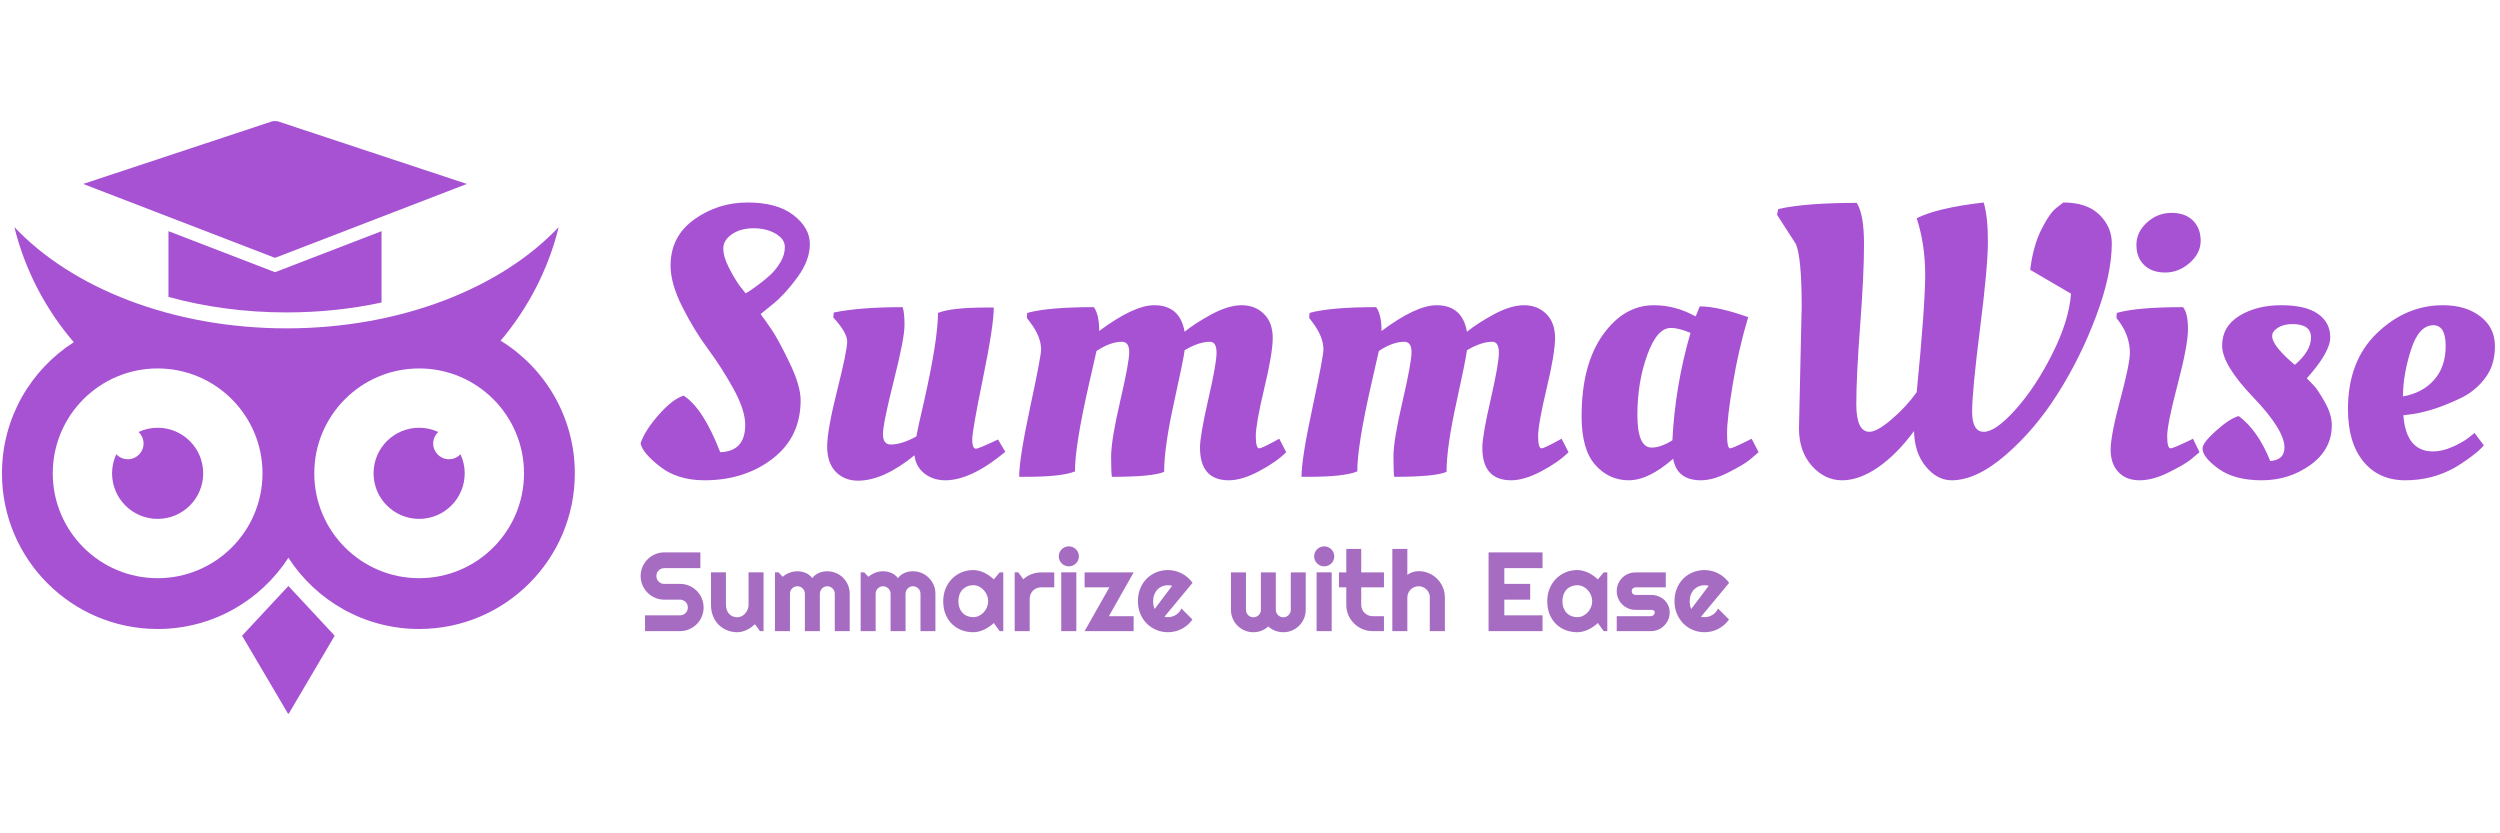 <svg xmlns="http://www.w3.org/2000/svg" version="1.1" xmlns:xlink="http://www.w3.org/1999/xlink" xmlns:svgjs="http://svgjs.dev/svgjs" width="90" height="30" viewBox="0 0 1000 237"><g transform="matrix(1,0,0,1,-0.606,0.276)"><svg viewBox="0 0 396 94" data-background-color="#ffffff" preserveAspectRatio="xMidYMid meet" height="237" width="1000" xmlns="http://www.w3.org/2000/svg" xmlns:xlink="http://www.w3.org/1999/xlink"><g id="tight-bounds" transform="matrix(1,0,0,1,0.24,-0.11)"><svg viewBox="0 0 395.52 94.219" height="94.219" width="395.52"><g><svg viewBox="0 0 531.7 126.659" height="94.219" width="395.52"><g transform="matrix(1,0,0,1,136.18,17.505)"><svg viewBox="0 0 395.52 91.649" height="91.649" width="395.52"><g id="textblocktransform"><svg viewBox="0 0 395.52 91.649" height="91.649" width="395.52" id="textblock"><g><svg viewBox="0 0 395.52 59.328" height="59.328" width="395.52"><g transform="matrix(1,0,0,1,0,0)"><svg width="395.52" viewBox="0.8 -35.5 240.98 36.15" height="59.328" data-palette-color="#a751d3"><path d="M21.6-9.8L21.6-9.8Q21.6-5 17.95-2.2 14.3 0.6 9.1 0.6L9.1 0.6Q5.6 0.6 3.33-1.18 1.05-2.95 0.8-4.2L0.8-4.2Q1.35-5.85 3.15-7.9 4.95-9.95 6.4-10.4L6.4-10.4Q8.95-8.75 11.15-3.05L11.15-3.05Q14.4-3.15 14.4-6.6L14.4-6.6Q14.4-8.5 12.88-11.28 11.35-14.05 9.55-16.48 7.75-18.9 6.23-21.93 4.7-24.95 4.7-27.3L4.7-27.3Q4.7-31.1 7.78-33.3 10.85-35.5 14.7-35.5 18.55-35.5 20.68-33.85 22.8-32.2 22.8-30.1 22.8-28 21.2-25.8 19.6-23.6 18-22.3L18-22.3 16.4-21Q17-20.2 17.85-18.95 18.7-17.7 20.15-14.7 21.6-11.7 21.6-9.8ZM17.78-26.2Q18.45-26.85 19-27.78 19.55-28.7 19.55-29.73 19.55-30.75 18.35-31.45 17.15-32.15 15.48-32.15 13.8-32.15 12.68-31.38 11.55-30.6 11.55-29.53 11.55-28.45 12.28-27.03 13-25.6 13.7-24.65L13.7-24.65 14.45-23.7Q14.95-23.95 16.03-24.75 17.1-25.55 17.78-26.2ZM25.05-3.78Q25.05-5.9 26.35-11.08 27.65-16.25 27.65-17.43 27.65-18.6 25.85-20.55L25.85-20.55 25.9-21.2Q29.3-21.9 34.85-21.9L34.85-21.9Q35.1-21.25 35.1-19.55 35.1-17.85 33.7-12.3 32.3-6.75 32.3-5.4 32.3-4.05 33.3-4.05L33.3-4.05Q34.75-4.05 36.65-5.1L36.65-5.1Q36.85-6.3 37.65-9.7L37.65-9.7Q39.45-17.7 39.45-21.15L39.45-21.15Q41.2-21.85 45.75-21.85L45.75-21.85 46.7-21.85Q46.7-19.5 45.3-12.68 43.9-5.85 43.9-4.67 43.9-3.5 44.4-3.5L44.4-3.5Q44.7-3.5 47.25-4.7L47.25-4.7 48.2-3.1Q43.75 0.6 40.4 0.6L40.4 0.6Q38.8 0.6 37.67-0.3 36.55-1.2 36.4-2.65L36.4-2.65Q32.35 0.65 29.05 0.65L29.05 0.65Q27.3 0.65 26.17-0.5 25.05-1.65 25.05-3.78ZM50.95 0.15L50.95 0.15 50 0.15Q50-2.2 51.42-8.85 52.85-15.5 52.85-16.4L52.85-16.4Q52.85-18.05 51.45-19.9L51.45-19.9 51-20.5 51.05-21.15Q53.75-21.9 59.7-21.9L59.7-21.9Q60.4-20.95 60.4-18.8L60.4-18.8Q64.9-22.15 67.55-22.15L67.55-22.15Q70.9-22.15 71.5-18.7L71.5-18.7Q72.84-19.8 75.02-20.98 77.2-22.15 78.92-22.15 80.65-22.15 81.8-21.03 82.95-19.9 82.95-17.9 82.95-15.9 81.84-11.3 80.75-6.7 80.75-5.13 80.75-3.55 81.2-3.55L81.2-3.55Q81.5-3.55 83.25-4.5L83.25-4.5 83.8-4.8 84.7-3.05Q83.4-1.75 81.17-0.58 78.95 0.6 77.25 0.6L77.25 0.6Q73.5 0.6 73.5-3.65L73.5-3.65Q73.5-5.2 74.57-9.88 75.65-14.55 75.65-15.98 75.65-17.4 74.8-17.4L74.8-17.4Q73.34-17.4 71.5-16.3L71.5-16.3Q71.4-15.3 70.12-9.5 68.84-3.7 68.84-0.5L68.84-0.5Q67.4 0.15 62.05 0.15L62.05 0.15Q61.95-0.4 61.95-2.5 61.95-4.6 63.12-9.65 64.3-14.7 64.3-16.05 64.3-17.4 63.35-17.4L63.35-17.4Q61.85-17.4 60.05-16.2L60.05-16.2Q59.95-15.75 59.05-11.8L59.05-11.8Q57.25-3.9 57.25-0.55L57.25-0.55Q55.5 0.15 50.95 0.15ZM87.64 0.15L87.64 0.15 86.69 0.15Q86.69-2.2 88.12-8.85 89.54-15.5 89.54-16.4L89.54-16.4Q89.54-18.05 88.14-19.9L88.14-19.9 87.69-20.5 87.74-21.15Q90.44-21.9 96.39-21.9L96.39-21.9Q97.09-20.95 97.09-18.8L97.09-18.8Q101.59-22.15 104.24-22.15L104.24-22.15Q107.59-22.15 108.19-18.7L108.19-18.7Q109.54-19.8 111.72-20.98 113.89-22.15 115.62-22.15 117.34-22.15 118.49-21.03 119.64-19.9 119.64-17.9 119.64-15.9 118.54-11.3 117.44-6.7 117.44-5.13 117.44-3.55 117.89-3.55L117.89-3.55Q118.19-3.55 119.94-4.5L119.94-4.5 120.49-4.8 121.39-3.05Q120.09-1.75 117.87-0.58 115.64 0.6 113.94 0.6L113.94 0.6Q110.19 0.6 110.19-3.65L110.19-3.65Q110.19-5.2 111.27-9.88 112.34-14.55 112.34-15.98 112.34-17.4 111.49-17.4L111.49-17.4Q110.04-17.4 108.19-16.3L108.19-16.3Q108.09-15.3 106.82-9.5 105.54-3.7 105.54-0.5L105.54-0.5Q104.09 0.15 98.74 0.15L98.74 0.15Q98.64-0.4 98.64-2.5 98.64-4.6 99.82-9.65 100.99-14.7 100.99-16.05 100.99-17.4 100.04-17.4L100.04-17.4Q98.54-17.4 96.74-16.2L96.74-16.2Q96.64-15.75 95.74-11.8L95.74-11.8Q93.94-3.9 93.94-0.55L93.94-0.55Q92.19 0.15 87.64 0.15ZM137.89-20.7L137.89-20.7Q137.99-20.8 138.44-22L138.44-22Q140.79-22 144.74-20.6L144.74-20.6Q143.49-16.45 142.74-11.93 141.99-7.4 141.99-5.48 141.99-3.55 142.39-3.55L142.39-3.55Q142.69-3.55 144.59-4.5L144.59-4.5 145.19-4.8 146.09-3.05Q145.64-2.65 144.92-2.05 144.19-1.45 142.19-0.43 140.19 0.6 138.59 0.6L138.59 0.6Q135.49 0.6 134.99-2.2L134.99-2.2Q131.79 0.6 129.22 0.6 126.64 0.6 124.87-1.4 123.09-3.4 123.09-7.7L123.09-7.7Q123.09-14.4 125.84-18.28 128.59-22.15 132.49-22.15L132.49-22.15Q135.29-22.15 137.89-20.7ZM132.19-3.65L132.19-3.65Q133.39-3.65 134.89-4.6L134.89-4.6Q135.24-11.65 137.24-18.55L137.24-18.55Q135.74-19.2 134.69-19.2L134.69-19.2Q132.89-19.2 131.62-15.68 130.34-12.15 130.34-7.9 130.34-3.65 132.19-3.65ZM151.34-6.15L151.34-6.15Q151.34-6.15 151.69-22L151.69-22Q151.69-28.3 150.94-30.1L150.94-30.1 148.49-33.9 148.64-34.65Q152.19-35.45 158.84-35.45L158.84-35.45Q159.79-34 159.79-30.08 159.79-26.15 159.29-19.53 158.79-12.9 158.79-9.3 158.79-5.7 160.49-5.7L160.49-5.7Q161.49-5.7 163.39-7.33 165.29-8.95 166.64-10.85L166.64-10.85Q167.74-22.15 167.74-26.1 167.74-30.05 166.64-33.45L166.64-33.45Q169.29-34.8 175.34-35.5L175.34-35.5Q175.89-33.7 175.89-30.43 175.89-27.15 174.86-19.05 173.84-10.95 173.84-8.33 173.84-5.7 175.36-5.7 176.89-5.7 179.49-8.6 182.09-11.5 184.26-15.83 186.44-20.15 186.69-23.65L186.69-23.65 181.39-26.75Q181.74-29.75 182.81-31.93 183.89-34.1 184.79-34.8L184.79-34.8 185.69-35.5Q188.74-35.5 190.36-33.93 191.99-32.35 191.99-30.2L191.99-30.2Q191.99-26.15 189.96-20.75 187.94-15.35 184.96-10.65 181.99-5.95 178.19-2.68 174.39 0.6 171.19 0.6L171.19 0.6Q169.29 0.6 167.81-1.2 166.34-3 166.29-5.8L166.29-5.8Q164.09-2.8 161.64-1.1 159.19 0.6 156.94 0.6 154.69 0.6 153.01-1.28 151.34-3.15 151.34-6.15ZM201.89-19.05Q201.89-16.95 200.54-11.83 199.19-6.7 199.19-5.13 199.19-3.55 199.64-3.55L199.64-3.55Q199.94-3.55 201.94-4.5L201.94-4.5 202.54-4.8 203.39-3.05Q202.94-2.65 202.19-2.05 201.44-1.45 199.39-0.43 197.34 0.6 195.59 0.6 193.84 0.6 192.84-0.48 191.84-1.55 191.84-3.38 191.84-5.2 193.09-9.88 194.34-14.55 194.34-15.95L194.34-15.95Q194.34-18.05 193.04-19.9L193.04-19.9 192.59-20.5 192.64-21.15Q195.29-21.9 201.24-21.9L201.24-21.9Q201.89-21.15 201.89-19.05ZM196.19-27.38Q195.19-28.35 195.19-30 195.19-31.65 196.56-32.9 197.94-34.15 199.74-34.15 201.54-34.15 202.54-33.15 203.54-32.15 203.54-30.53 203.54-28.9 202.11-27.65 200.69-26.4 198.94-26.4 197.19-26.4 196.19-27.38ZM220.58-6.55L220.58-6.55Q220.58-3.4 217.81-1.4 215.03 0.6 211.48 0.6 207.93 0.6 205.86-0.9 203.78-2.4 203.78-3.55L203.78-3.55Q203.78-4.25 205.53-5.83 207.28-7.4 208.48-7.75L208.48-7.75Q210.98-5.9 212.58-1.9L212.58-1.9Q214.43-2.05 214.43-3.65L214.43-3.65Q214.43-5.95 210.38-10.18 206.33-14.4 206.33-16.9 206.33-19.4 208.58-20.78 210.83-22.15 214.01-22.15 217.18-22.15 218.78-21.03 220.38-19.9 220.38-17.98 220.38-16.05 217.33-12.65L217.33-12.65Q217.68-12.3 218.23-11.73 218.78-11.15 219.68-9.55 220.58-7.95 220.58-6.55ZM215.78-14.4Q217.88-16.2 217.88-17.95 217.88-19.7 215.48-19.7L215.48-19.7Q214.33-19.7 213.58-19.23 212.83-18.75 212.83-18.15L212.83-18.15Q212.83-17.05 215.03-15.05L215.03-15.05 215.78-14.4ZM222.68-8.65L222.68-8.65Q222.68-14.9 226.46-18.53 230.23-22.15 235.03-22.15L235.03-22.15Q237.98-22.15 239.88-20.7 241.78-19.25 241.78-16.82 241.78-14.4 240.56-12.75 239.33-11.1 237.58-10.2L237.58-10.2Q234.03-8.45 231.08-8L231.08-8 229.88-7.85Q230.23-3.15 233.73-3.15L233.73-3.15Q234.93-3.15 236.28-3.75 237.63-4.35 238.38-4.95L238.38-4.95 239.13-5.55 240.33-3.95Q239.93-3.4 238.73-2.5 237.53-1.6 236.48-1L236.48-1Q233.58 0.6 230.13 0.6 226.68 0.6 224.68-1.85 222.68-4.3 222.68-8.65ZM229.83-10.3Q232.38-10.75 233.88-12.45 235.38-14.15 235.38-16.85 235.38-19.55 233.78-19.55L233.78-19.55Q231.88-19.55 230.86-16.32 229.83-13.1 229.83-10.3L229.83-10.3Z" opacity="1" transform="matrix(1,0,0,1,0,0)" fill="#a751d3" class="wordmark-text-0" data-fill-palette-color="primary" id="text-0"></path></svg></g></svg></g><g transform="matrix(1,0,0,1,0,73.334)"><svg viewBox="0 0 232.21 18.315" height="18.315" width="232.21"><g transform="matrix(1,0,0,1,0,0)"><svg width="232.21" viewBox="1.2 -37.7 484.06 38.19" height="18.315" data-palette-color="#a56cc1"><path d="M1.2-24.51L1.2-24.51Q1.2-26.68 2.03-28.59 2.86-30.49 4.28-31.92 5.71-33.35 7.62-34.18 9.52-35.01 11.69-35.01L11.69-35.01 27.76-35.01 27.76-28 11.69-28Q10.96-28 10.33-27.73 9.69-27.47 9.22-26.99 8.74-26.51 8.47-25.88 8.2-25.24 8.2-24.51L8.2-24.51Q8.2-23.78 8.47-23.13 8.74-22.49 9.22-22.01 9.69-21.53 10.33-21.26 10.96-21 11.69-21L11.69-21 18.7-21Q20.87-21 22.79-20.18 24.71-19.36 26.14-17.93 27.56-16.5 28.38-14.59 29.2-12.67 29.2-10.5L29.2-10.5Q29.2-8.33 28.38-6.42 27.56-4.52 26.14-3.09 24.71-1.66 22.79-0.83 20.87 0 18.7 0L18.7 0 3.15 0 3.15-7.01 18.7-7.01Q19.43-7.01 20.07-7.28 20.7-7.54 21.18-8.02 21.66-8.5 21.92-9.13 22.19-9.77 22.19-10.5L22.19-10.5Q22.19-11.23 21.92-11.87 21.66-12.5 21.18-12.98 20.7-13.45 20.07-13.72 19.43-13.99 18.7-13.99L18.7-13.99 11.69-13.99Q9.52-13.99 7.62-14.82 5.71-15.65 4.28-17.08 2.86-18.51 2.03-20.42 1.2-22.34 1.2-24.51ZM54.25 0L52.05-3.05Q51.24-2.32 50.33-1.67 49.41-1.03 48.41-0.55 47.41-0.07 46.35 0.21 45.29 0.49 44.19 0.49L44.19 0.49Q41.77 0.49 39.65-0.37 37.52-1.22 35.92-2.8 34.32-4.37 33.41-6.63 32.49-8.89 32.49-11.69L32.49-11.69 32.49-26.15 39.13-26.15 39.13-11.69Q39.13-10.38 39.54-9.34 39.94-8.3 40.62-7.59 41.31-6.88 42.22-6.52 43.14-6.15 44.19-6.15L44.19-6.15Q45.21-6.15 46.13-6.63 47.04-7.1 47.73-7.89 48.41-8.67 48.8-9.66 49.19-10.64 49.19-11.69L49.19-11.69 49.19-26.15 55.86-26.15 55.86 0 54.25 0ZM94.18-16.6L94.18 0 87.54 0 87.54-16.6Q87.54-17.29 87.29-17.9 87.03-18.51 86.57-18.97 86.1-19.43 85.49-19.69 84.88-19.95 84.2-19.95L84.2-19.95Q83.52-19.95 82.92-19.69 82.32-19.43 81.87-18.97 81.42-18.51 81.16-17.9 80.9-17.29 80.9-16.6L80.9-16.6 80.9 0 74.24 0 74.24-16.6Q74.24-17.29 73.98-17.9 73.73-18.51 73.26-18.97 72.8-19.43 72.19-19.69 71.58-19.95 70.89-19.95L70.89-19.95Q70.21-19.95 69.61-19.69 69.01-19.43 68.56-18.97 68.11-18.51 67.85-17.9 67.6-17.29 67.6-16.6L67.6-16.6 67.6 0 60.93 0 60.93-26.15 62.54-26.15 64.35-24.15Q65.74-25.32 67.41-25.96 69.09-26.61 70.89-26.61L70.89-26.61Q72.72-26.61 74.47-25.93 76.22-25.24 77.53-23.56L77.53-23.56Q78.14-24.39 78.93-24.98 79.71-25.56 80.57-25.93 81.44-26.29 82.37-26.45 83.3-26.61 84.2-26.61L84.2-26.61Q86.27-26.61 88.09-25.83 89.91-25.05 91.27-23.69 92.62-22.34 93.4-20.51 94.18-18.68 94.18-16.6L94.18-16.6ZM132.29-16.6L132.29 0 125.65 0 125.65-16.6Q125.65-17.29 125.4-17.9 125.14-18.51 124.68-18.97 124.21-19.43 123.6-19.69 122.99-19.95 122.31-19.95L122.31-19.95Q121.62-19.95 121.03-19.69 120.43-19.43 119.98-18.97 119.52-18.51 119.27-17.9 119.01-17.29 119.01-16.6L119.01-16.6 119.01 0 112.35 0 112.35-16.6Q112.35-17.29 112.09-17.9 111.83-18.51 111.37-18.97 110.91-19.43 110.3-19.69 109.68-19.95 109-19.95L109-19.95Q108.32-19.95 107.72-19.69 107.12-19.43 106.67-18.97 106.22-18.51 105.96-17.9 105.71-17.29 105.71-16.6L105.71-16.6 105.71 0 99.04 0 99.04-26.15 100.65-26.15 102.46-24.15Q103.85-25.32 105.52-25.96 107.19-26.61 109-26.61L109-26.61Q110.83-26.61 112.58-25.93 114.32-25.24 115.64-23.56L115.64-23.56Q116.25-24.39 117.03-24.98 117.81-25.56 118.68-25.93 119.55-26.29 120.48-26.45 121.4-26.61 122.31-26.61L122.31-26.61Q124.38-26.61 126.2-25.83 128.02-25.05 129.37-23.69 130.73-22.34 131.51-20.51 132.29-18.68 132.29-16.6L132.29-16.6ZM162.47-26.1L162.47 0 160.85 0 158.27-3.59Q157.31-2.73 156.25-1.99 155.19-1.25 154.02-0.7 152.85-0.15 151.61 0.17 150.38 0.49 149.11 0.49L149.11 0.49Q146.35 0.49 143.92-0.44 141.49-1.37 139.68-3.14 137.86-4.91 136.81-7.47 135.76-10.03 135.76-13.31L135.76-13.31Q135.76-16.36 136.81-18.91 137.86-21.46 139.68-23.29 141.49-25.12 143.92-26.14 146.35-27.15 149.11-27.15L149.11-27.15Q150.38-27.15 151.63-26.83 152.87-26.51 154.04-25.95 155.21-25.39 156.28-24.63 157.34-23.88 158.27-23L158.27-23 160.85-26.1 162.47-26.1ZM155.75-13.31L155.75-13.31Q155.75-14.67 155.23-15.95 154.7-17.24 153.8-18.23 152.9-19.21 151.69-19.81 150.48-20.41 149.11-20.41L149.11-20.41Q147.74-20.41 146.54-19.95 145.33-19.48 144.44-18.58 143.54-17.68 143.03-16.35 142.52-15.01 142.52-13.31L142.52-13.31Q142.52-11.6 143.03-10.27 143.54-8.94 144.44-8.03 145.33-7.13 146.54-6.67 147.74-6.2 149.11-6.2L149.11-6.2Q150.48-6.2 151.69-6.8 152.9-7.4 153.8-8.39 154.7-9.38 155.23-10.66 155.75-11.94 155.75-13.31ZM174.21-14.4L174.21 0 167.54 0 167.54-26.15 169.15-26.15 171.35-23.05Q172.96-24.51 175.01-25.31 177.06-26.1 179.26-26.1L179.26-26.1 185.14-26.1 185.14-19.46 179.26-19.46Q178.21-19.46 177.28-19.07 176.35-18.68 175.67-17.99 174.99-17.31 174.6-16.38 174.21-15.45 174.21-14.4L174.21-14.4ZM196.1-33.25L196.1-33.25Q196.1-32.32 195.75-31.52 195.4-30.71 194.78-30.11 194.17-29.52 193.36-29.16 192.54-28.81 191.61-28.81L191.61-28.81Q190.68-28.81 189.87-29.16 189.05-29.52 188.45-30.11 187.85-30.71 187.5-31.52 187.14-32.32 187.14-33.25L187.14-33.25Q187.14-34.16 187.5-34.97 187.85-35.79 188.45-36.39 189.05-36.99 189.87-37.34 190.68-37.7 191.61-37.7L191.61-37.7Q192.54-37.7 193.36-37.34 194.17-36.99 194.78-36.39 195.4-35.79 195.75-34.97 196.1-34.16 196.1-33.25ZM194.96-26.15L194.96 0 188.24 0 188.24-26.15 194.96-26.15ZM220.44-6.64L220.44 0 198.64 0 209.65-19.46 198.64-19.46 198.64-26.1 220.44-26.1 209.43-6.64 220.44-6.64ZM246.64-21.46L234.14-6.4Q234.53-6.27 234.92-6.24 235.31-6.2 235.7-6.2L235.7-6.2Q236.67-6.2 237.58-6.47 238.48-6.74 239.27-7.24 240.07-7.74 240.69-8.46 241.31-9.18 241.7-10.06L241.7-10.06 246.59-5.15Q245.66-3.83 244.45-2.78 243.24-1.73 241.84-1 240.43-0.27 238.88 0.11 237.33 0.49 235.7 0.49L235.7 0.49Q232.94 0.49 230.51-0.54 228.08-1.56 226.26-3.39 224.44-5.22 223.39-7.75 222.34-10.28 222.34-13.31L222.34-13.31Q222.34-16.41 223.39-18.97 224.44-21.53 226.26-23.34 228.08-25.15 230.51-26.15 232.94-27.15 235.7-27.15L235.7-27.15Q237.33-27.15 238.9-26.76 240.46-26.37 241.86-25.63 243.27-24.9 244.49-23.84 245.71-22.78 246.64-21.46L246.64-21.46ZM229.79-9.84L237.55-20.14Q237.09-20.31 236.64-20.36 236.19-20.41 235.7-20.41L235.7-20.41Q234.33-20.41 233.12-19.91 231.91-19.41 231.02-18.48 230.13-17.55 229.62-16.25 229.11-14.94 229.11-13.31L229.11-13.31Q229.11-12.94 229.14-12.48 229.18-12.01 229.26-11.54 229.35-11.06 229.47-10.62 229.59-10.18 229.79-9.84L229.79-9.84ZM296.97-26.1L296.97-9.45Q296.97-7.4 296.19-5.58 295.41-3.76 294.05-2.42 292.7-1.07 290.88-0.29 289.06 0.49 286.99 0.49L286.99 0.49Q285.13 0.49 283.42-0.16 281.71-0.81 280.32-2.05L280.32-2.05Q278.95-0.81 277.26-0.16 275.56 0.49 273.68 0.49L273.68 0.49Q271.61 0.49 269.8-0.29 267.99-1.07 266.64-2.42 265.28-3.76 264.5-5.58 263.72-7.4 263.72-9.45L263.72-9.45 263.72-26.1 270.39-26.1 270.39-9.45Q270.39-8.76 270.64-8.17 270.9-7.57 271.35-7.12 271.8-6.67 272.4-6.41 273-6.15 273.68-6.15L273.68-6.15Q274.36-6.15 274.98-6.41 275.59-6.67 276.05-7.12 276.51-7.57 276.77-8.17 277.03-8.76 277.03-9.45L277.03-9.45 277.03-26.1 283.67-26.1 283.67-9.45Q283.67-8.76 283.93-8.17 284.2-7.57 284.66-7.12 285.11-6.67 285.7-6.41 286.3-6.15 286.99-6.15L286.99-6.15Q287.67-6.15 288.28-6.41 288.89-6.67 289.34-7.12 289.79-7.57 290.06-8.17 290.33-8.76 290.33-9.45L290.33-9.45 290.33-26.1 296.97-26.1ZM309.66-33.25L309.66-33.25Q309.66-32.32 309.31-31.52 308.96-30.71 308.35-30.11 307.74-29.52 306.92-29.16 306.1-28.81 305.17-28.81L305.17-28.81Q304.24-28.81 303.43-29.16 302.61-29.52 302.01-30.11 301.41-30.71 301.06-31.52 300.7-32.32 300.7-33.25L300.7-33.25Q300.7-34.16 301.06-34.97 301.41-35.79 302.01-36.39 302.61-36.99 303.43-37.34 304.24-37.7 305.17-37.7L305.17-37.7Q306.1-37.7 306.92-37.34 307.74-36.99 308.35-36.39 308.96-35.79 309.31-34.97 309.66-34.16 309.66-33.25ZM308.52-26.15L308.52 0 301.8 0 301.8-26.15 308.52-26.15ZM331.76 0L326.7 0Q324.29 0 322.16-0.92 320.04-1.83 318.44-3.43 316.84-5.03 315.92-7.15 315.01-9.28 315.01-11.69L315.01-11.69 315.01-19.46 311.76-19.46 311.76-26.1 315.01-26.1 315.01-36.55 321.65-36.55 321.65-26.1 331.76-26.1 331.76-19.46 321.65-19.46 321.65-11.69Q321.65-10.64 322.04-9.73 322.43-8.81 323.11-8.13 323.8-7.45 324.73-7.04 325.65-6.64 326.7-6.64L326.7-6.64 331.76-6.64 331.76 0ZM342.16-14.94L342.16 0 335.49 0 335.49-36.55 342.16-36.55 342.16-25Q343.35-25.9 344.62-26.28 345.89-26.66 347.21-26.66L347.21-26.66Q349.63-26.66 351.75-25.74 353.87-24.83 355.45-23.23 357.02-21.63 357.94-19.49 358.85-17.36 358.85-14.94L358.85-14.94 358.85 0 352.14 0 352.14-14.94 352.19-14.94Q352.19-15.97 351.8-16.88 351.41-17.8 350.72-18.48 350.04-19.17 349.14-19.56 348.23-19.95 347.21-19.95L347.21-19.95Q346.16-19.95 345.23-19.56 344.3-19.17 343.62-18.48 342.94-17.8 342.55-16.88 342.16-15.97 342.16-14.94L342.16-14.94ZM402.28-7.01L402.28 0 378.28 0 378.28-35.01 402.28-35.01 402.28-28 385.29-28 385.29-21 396.79-21 396.79-13.99 385.29-13.99 385.29-7.01 402.28-7.01ZM431.09-26.1L431.09 0 429.48 0 426.89-3.59Q425.94-2.73 424.87-1.99 423.81-1.25 422.64-0.7 421.47-0.15 420.24 0.17 419 0.49 417.73 0.49L417.73 0.49Q414.97 0.49 412.55-0.44 410.12-1.37 408.3-3.14 406.48-4.91 405.43-7.47 404.38-10.03 404.38-13.31L404.38-13.31Q404.38-16.36 405.43-18.91 406.48-21.46 408.3-23.29 410.12-25.12 412.55-26.14 414.97-27.15 417.73-27.15L417.73-27.15Q419-27.15 420.25-26.83 421.49-26.51 422.67-25.95 423.84-25.39 424.9-24.63 425.96-23.88 426.89-23L426.89-23 429.48-26.1 431.09-26.1ZM424.37-13.31L424.37-13.31Q424.37-14.67 423.85-15.95 423.32-17.24 422.42-18.23 421.52-19.21 420.31-19.81 419.1-20.41 417.73-20.41L417.73-20.41Q416.37-20.41 415.16-19.95 413.95-19.48 413.06-18.58 412.17-17.68 411.65-16.35 411.14-15.01 411.14-13.31L411.14-13.31Q411.14-11.6 411.65-10.27 412.17-8.94 413.06-8.03 413.95-7.13 415.16-6.67 416.37-6.2 417.73-6.2L417.73-6.2Q419.1-6.2 420.31-6.8 421.52-7.4 422.42-8.39 423.32-9.38 423.85-10.66 424.37-11.94 424.37-13.31ZM450.52 0L450.52 0 435.28 0 435.28-6.64 450.52-6.64Q451.2-6.64 451.69-7.13 452.18-7.62 452.18-8.3L452.18-8.3Q452.18-9.01 451.69-9.23 451.2-9.45 450.52-9.45L450.52-9.45 443.59-9.45Q441.85-9.45 440.34-10.11 438.82-10.77 437.7-11.9 436.58-13.04 435.93-14.55 435.28-16.06 435.28-17.8L435.28-17.8Q435.28-19.53 435.93-21.04 436.58-22.56 437.7-23.68 438.82-24.8 440.34-25.45 441.85-26.1 443.59-26.1L443.59-26.1 457.09-26.1 457.09-19.46 443.59-19.46Q442.9-19.46 442.41-18.97 441.93-18.48 441.93-17.8L441.93-17.8Q441.93-17.09 442.41-16.59 442.9-16.09 443.59-16.09L443.59-16.09 450.52-16.09Q452.23-16.09 453.74-15.52 455.26-14.94 456.38-13.92 457.5-12.89 458.16-11.45 458.82-10.01 458.82-8.3L458.82-8.3Q458.82-6.57 458.16-5.07 457.5-3.56 456.38-2.43 455.26-1.29 453.74-0.65 452.23 0 450.52 0ZM485.26-21.46L472.76-6.4Q473.15-6.27 473.54-6.24 473.93-6.2 474.32-6.2L474.32-6.2Q475.3-6.2 476.2-6.47 477.1-6.74 477.9-7.24 478.69-7.74 479.31-8.46 479.94-9.18 480.33-10.06L480.33-10.06 485.21-5.15Q484.28-3.83 483.07-2.78 481.86-1.73 480.46-1 479.06-0.27 477.51 0.11 475.96 0.49 474.32 0.49L474.32 0.49Q471.56 0.49 469.13-0.54 466.7-1.56 464.88-3.39 463.07-5.22 462.02-7.75 460.97-10.28 460.97-13.31L460.97-13.31Q460.97-16.41 462.02-18.97 463.07-21.53 464.88-23.34 466.7-25.15 469.13-26.15 471.56-27.15 474.32-27.15L474.32-27.15Q475.96-27.15 477.52-26.76 479.08-26.37 480.48-25.63 481.89-24.9 483.11-23.84 484.33-22.78 485.26-21.46L485.26-21.46ZM468.41-9.84L476.18-20.14Q475.71-20.31 475.26-20.36 474.81-20.41 474.32-20.41L474.32-20.41Q472.95-20.41 471.74-19.91 470.54-19.41 469.64-18.48 468.75-17.55 468.24-16.25 467.73-14.94 467.73-13.31L467.73-13.31Q467.73-12.94 467.77-12.48 467.8-12.01 467.89-11.54 467.97-11.06 468.09-10.62 468.22-10.18 468.41-9.84L468.41-9.84Z" opacity="1" transform="matrix(1,0,0,1,0,0)" fill="#a56cc1" class="slogan-text-1" data-fill-palette-color="secondary" id="text-1"></path></svg></g></svg></g></svg></g></svg></g><g><svg viewBox="0 0 122.174 126.659" height="126.659" width="122.174"><g><svg xmlns="http://www.w3.org/2000/svg" xmlns:xlink="http://www.w3.org/1999/xlink" version="1.1" x="0" y="0" viewBox="7.259 5.689 85.484 88.622" enable-background="new 0 0 100 100" xml:space="preserve" height="126.659" width="122.174" class="icon-icon-0" data-fill-palette-color="accent" id="icon-0"><path d="M30.487 51.552c-1.02 0-1.984 0.229-2.854 0.634 0.463 0.43 0.756 1.036 0.756 1.716 0 1.299-1.053 2.352-2.351 2.352-0.68 0-1.286-0.292-1.718-0.754-0.4 0.868-0.632 1.832-0.632 2.853 0 3.756 3.044 6.799 6.799 6.799s6.8-3.043 6.8-6.799C37.287 54.595 34.242 51.552 30.487 51.552z" fill="#a751d3" data-fill-palette-color="accent"></path><path d="M81.67 38.557c4.09-4.834 7.106-10.607 8.67-16.953-8.578 9.088-23.557 15.115-40.615 15.115-17.059 0-32.039-6.027-40.617-15.115 1.589 6.446 4.679 12.299 8.868 17.18C11.533 42.914 7.259 50.131 7.259 58.352c0 12.829 10.4 23.229 23.229 23.229 8.184 0 15.376-4.236 19.513-10.63 4.138 6.394 11.328 10.63 19.514 10.63 12.829 0 23.228-10.399 23.228-23.229C92.741 49.98 88.312 42.646 81.67 38.557zM30.487 74.001c-8.643 0-15.649-7.006-15.649-15.649 0-8.643 7.006-15.651 15.649-15.651s15.651 7.009 15.651 15.651C46.139 66.995 39.13 74.001 30.487 74.001zM69.514 74.001c-8.645 0-15.65-7.006-15.65-15.649 0-8.643 7.006-15.651 15.65-15.651 8.643 0 15.649 7.009 15.649 15.651C85.163 66.995 78.156 74.001 69.514 74.001z" fill="#a751d3" data-fill-palette-color="accent"></path><path d="M73.961 56.253c-1.298 0-2.351-1.053-2.351-2.352 0-0.68 0.293-1.286 0.754-1.716-0.867-0.404-1.832-0.634-2.851-0.634-3.757 0-6.802 3.043-6.802 6.8 0 3.756 3.045 6.799 6.802 6.799 3.754 0 6.799-3.043 6.799-6.799 0-1.021-0.231-1.984-0.635-2.853C75.249 55.961 74.641 56.253 73.961 56.253z" fill="#a751d3" data-fill-palette-color="accent"></path><polygon points="50,94.311 43.093,82.586 50,75.164 56.907,82.586 " fill="#a751d3" data-fill-palette-color="accent"></polygon><path d="M48.004 28.341l-15.899-6.125v9.812c5.498 1.509 11.461 2.315 17.62 2.315 4.895 0 9.666-0.511 14.177-1.476V22.217L48.004 28.341z" fill="#a751d3" data-fill-palette-color="accent"></path><polygon points="48.004,26.198 19.375,15.169 48.004,5.689 76.635,15.169 " fill="#a751d3" data-fill-palette-color="accent"></polygon></svg></g></svg></g></svg></g><defs></defs></svg><rect width="395.52" height="94.219" fill="none" stroke="none" visibility="hidden"></rect></g></svg></g></svg>